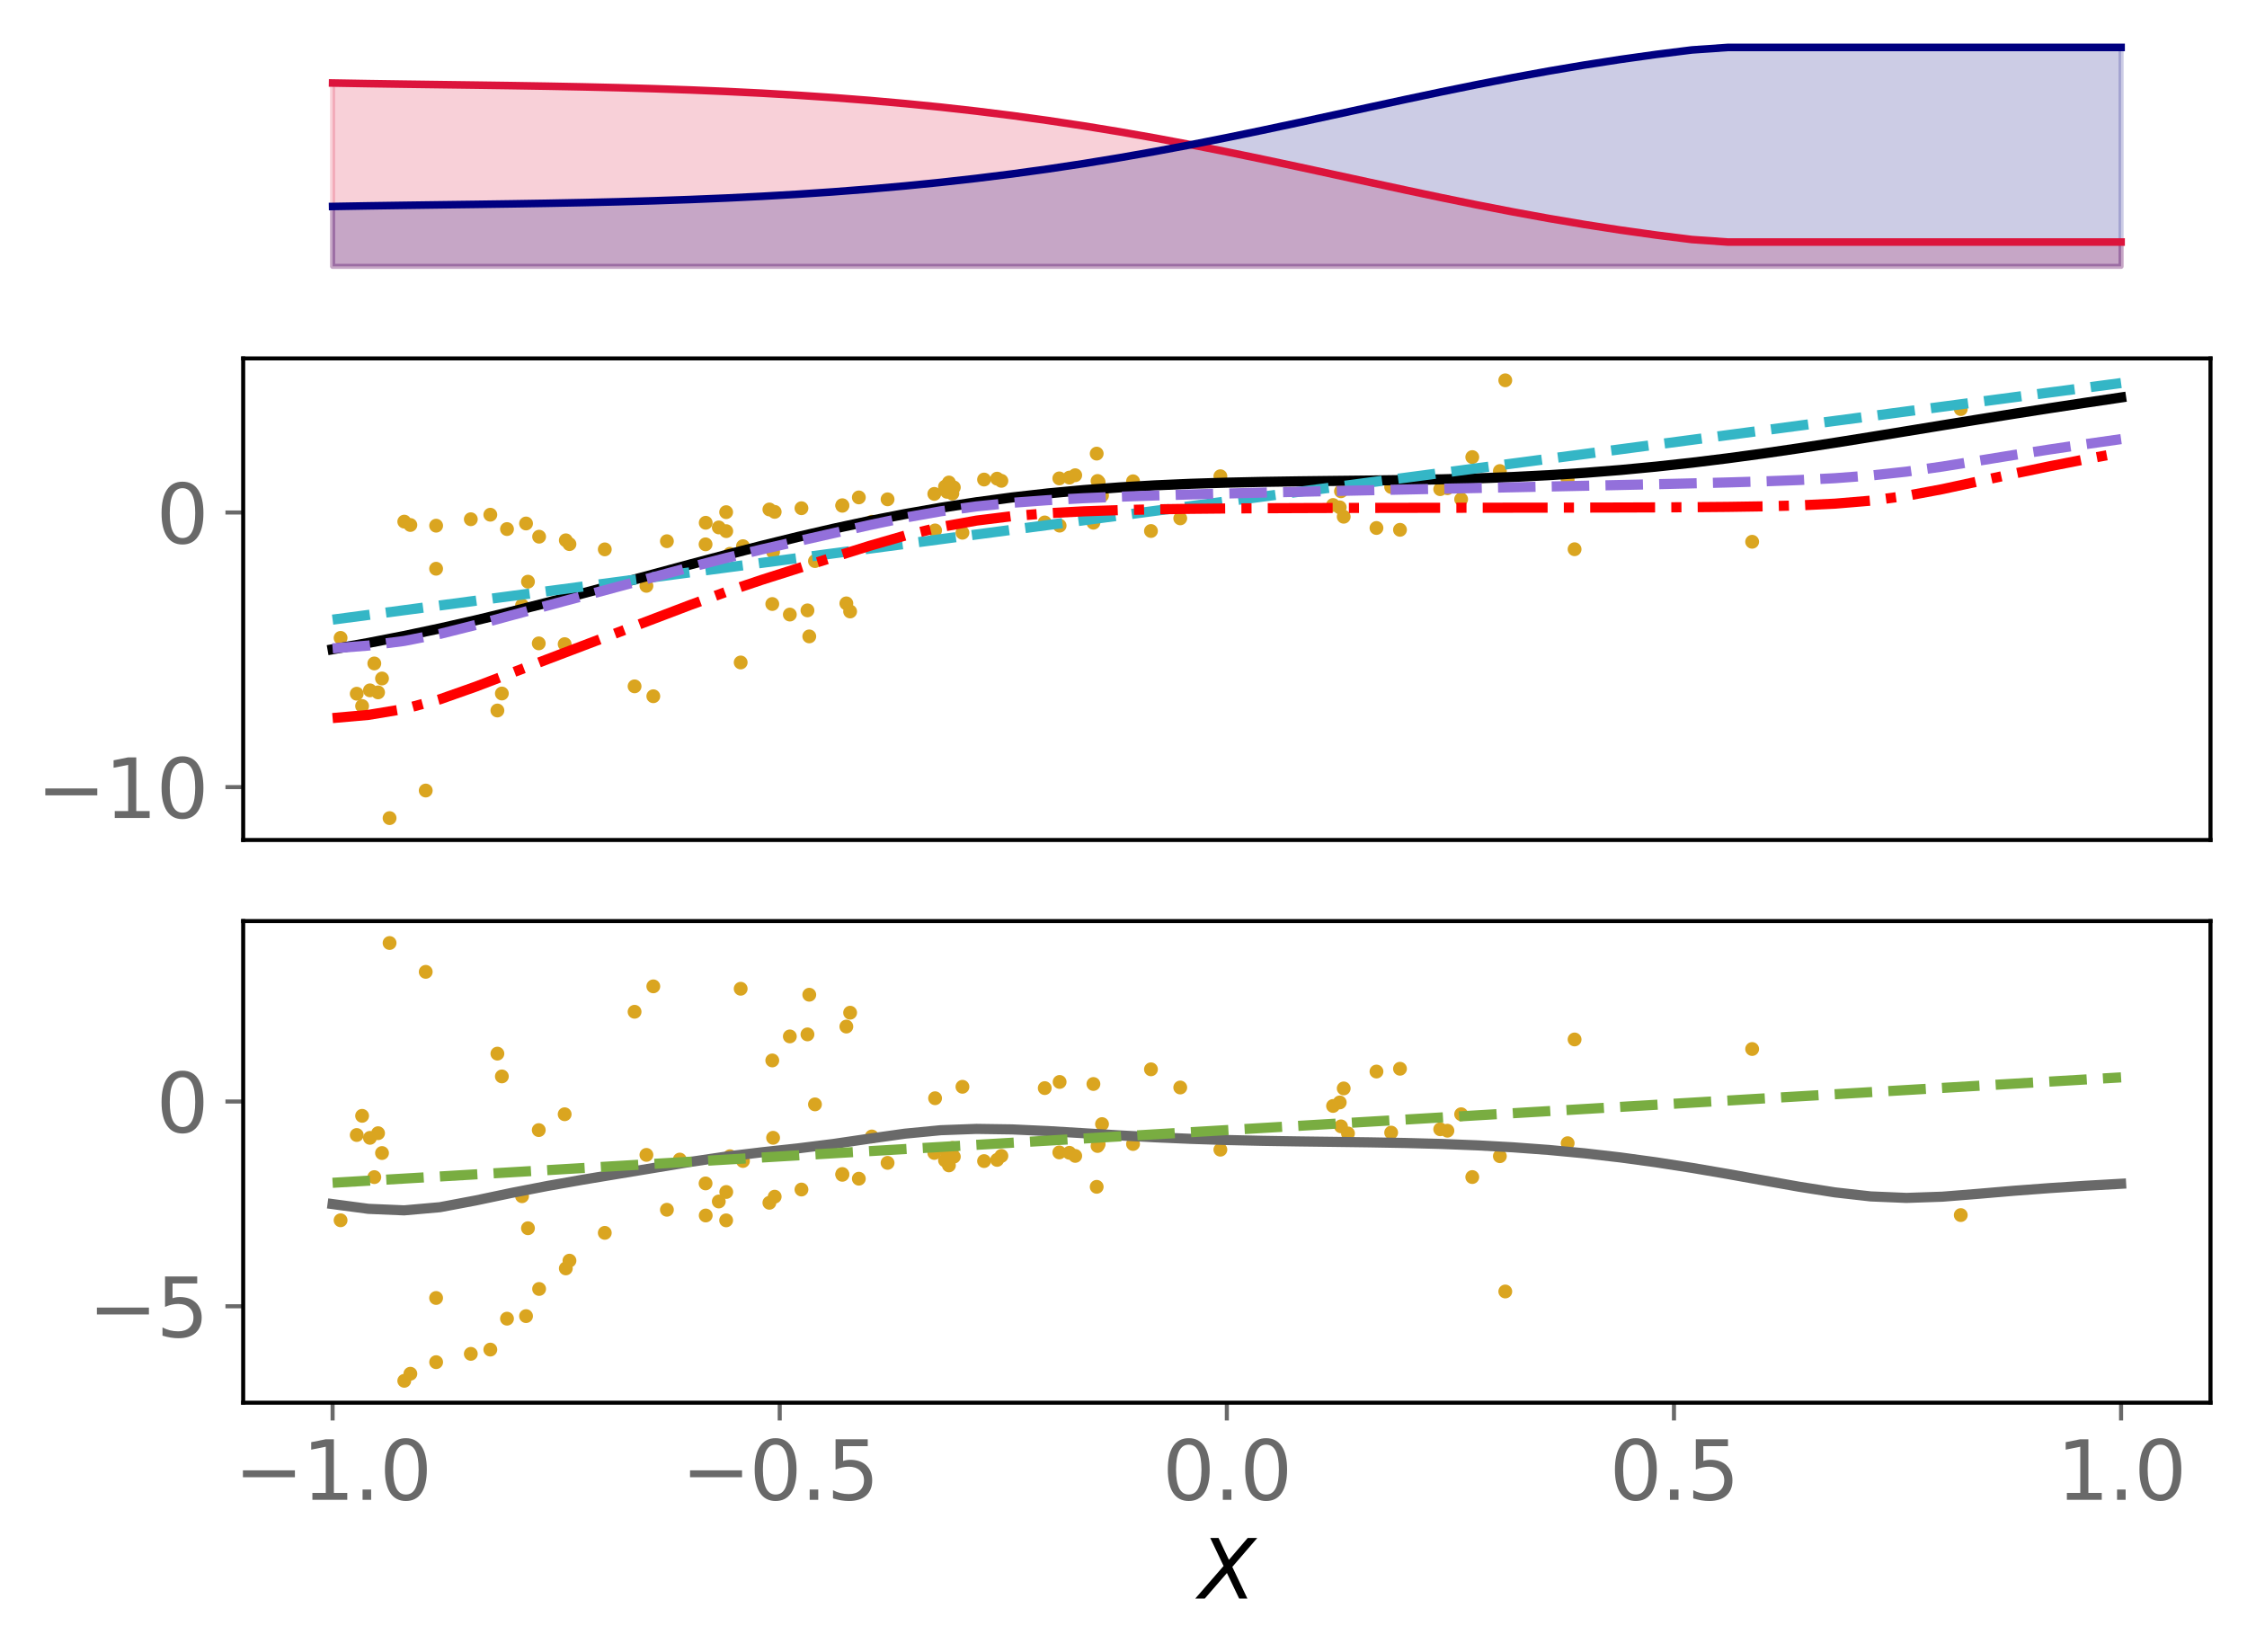 <?xml version="1.0" encoding="utf-8" standalone="no"?>
<!DOCTYPE svg PUBLIC "-//W3C//DTD SVG 1.1//EN"
  "http://www.w3.org/Graphics/SVG/1.1/DTD/svg11.dtd">
<svg xmlns:xlink="http://www.w3.org/1999/xlink" width="443.217pt" height="325.85pt" viewBox="0 0 443.217 325.85" xmlns="http://www.w3.org/2000/svg" version="1.1">
 <defs>
  <style type="text/css">*{stroke-linejoin: round; stroke-linecap: butt}</style>
 </defs>
 <g id="figure_1">
  <g id="patch_1">
   <path d="M 0 325.85 
L 443.217 325.85 
L 443.217 0 
L 0 0 
z
" style="fill: #ffffff"/>
  </g>
  <g id="axes_1">
   <g id="patch_2">
    <path d="M 47.968 54.696 
L 436.017 54.696 
L 436.017 7.2 
L 47.968 7.2 
z
" style="fill: #ffffff"/>
   </g>
   <g id="PolyCollection_1">
    <defs>
     <path id="m0ca757fc16" d="M 65.606 -273.313 
L 65.606 -309.478 
L 72.662 -309.356 
L 79.717 -309.252 
L 86.772 -309.157 
L 93.828 -309.064 
L 100.883 -308.964 
L 107.939 -308.85 
L 114.994 -308.714 
L 122.05 -308.55 
L 129.105 -308.349 
L 136.161 -308.107 
L 143.216 -307.816 
L 150.272 -307.47 
L 157.327 -307.064 
L 164.382 -306.592 
L 171.438 -306.047 
L 178.493 -305.425 
L 185.549 -304.722 
L 192.604 -303.931 
L 199.66 -303.051 
L 206.715 -302.08 
L 213.771 -301.016 
L 220.826 -299.86 
L 227.882 -298.618 
L 234.937 -297.294 
L 241.993 -295.898 
L 249.048 -294.443 
L 256.103 -292.943 
L 263.159 -291.415 
L 270.214 -289.88 
L 277.27 -288.357 
L 284.325 -286.865 
L 291.381 -285.426 
L 298.436 -284.055 
L 305.492 -282.766 
L 312.547 -281.572 
L 319.603 -280.478 
L 326.658 -279.488 
L 333.713 -278.603 
L 340.769 -278.11 
L 347.824 -278.11 
L 354.88 -278.11 
L 361.935 -278.11 
L 368.991 -278.11 
L 376.046 -278.11 
L 383.102 -278.11 
L 390.157 -278.11 
L 397.212 -278.11 
L 404.268 -278.11 
L 411.323 -278.11 
L 418.379 -278.11 
L 418.379 -273.313 
L 418.379 -273.313 
L 411.323 -273.313 
L 404.268 -273.313 
L 397.212 -273.313 
L 390.157 -273.313 
L 383.102 -273.313 
L 376.046 -273.313 
L 368.991 -273.313 
L 361.935 -273.313 
L 354.88 -273.313 
L 347.824 -273.313 
L 340.769 -273.313 
L 333.713 -273.313 
L 326.658 -273.313 
L 319.603 -273.313 
L 312.547 -273.313 
L 305.492 -273.313 
L 298.436 -273.313 
L 291.381 -273.313 
L 284.325 -273.313 
L 277.27 -273.313 
L 270.214 -273.313 
L 263.159 -273.313 
L 256.103 -273.313 
L 249.048 -273.313 
L 241.993 -273.313 
L 234.937 -273.313 
L 227.882 -273.313 
L 220.826 -273.313 
L 213.771 -273.313 
L 206.715 -273.313 
L 199.66 -273.313 
L 192.604 -273.313 
L 185.549 -273.313 
L 178.493 -273.313 
L 171.438 -273.313 
L 164.382 -273.313 
L 157.327 -273.313 
L 150.272 -273.313 
L 143.216 -273.313 
L 136.161 -273.313 
L 129.105 -273.313 
L 122.05 -273.313 
L 114.994 -273.313 
L 107.939 -273.313 
L 100.883 -273.313 
L 93.828 -273.313 
L 86.772 -273.313 
L 79.717 -273.313 
L 72.662 -273.313 
L 65.606 -273.313 
z
" style="stroke: #dc143c; stroke-opacity: 0.2"/>
    </defs>
    <g clip-path="url(#pb5f41b12ed)">
     <use xlink:href="#m0ca757fc16" x="0" y="325.85" style="fill: #dc143c; fill-opacity: 0.2; stroke: #dc143c; stroke-opacity: 0.2"/>
    </g>
   </g>
   <g id="PolyCollection_2">
    <defs>
     <path id="mcd5c658a37" d="M 65.606 -273.313 
L 65.606 -285.123 
L 72.662 -285.246 
L 79.717 -285.35 
L 86.772 -285.445 
L 93.828 -285.538 
L 100.883 -285.637 
L 107.939 -285.751 
L 114.994 -285.887 
L 122.05 -286.052 
L 129.105 -286.252 
L 136.161 -286.495 
L 143.216 -286.786 
L 150.272 -287.131 
L 157.327 -287.537 
L 164.382 -288.01 
L 171.438 -288.554 
L 178.493 -289.176 
L 185.549 -289.88 
L 192.604 -290.67 
L 199.66 -291.55 
L 206.715 -292.522 
L 213.771 -293.586 
L 220.826 -294.741 
L 227.882 -295.984 
L 234.937 -297.308 
L 241.993 -298.703 
L 249.048 -300.159 
L 256.103 -301.659 
L 263.159 -303.186 
L 270.214 -304.722 
L 277.27 -306.245 
L 284.325 -307.736 
L 291.381 -309.176 
L 298.436 -310.547 
L 305.492 -311.835 
L 312.547 -313.03 
L 319.603 -314.124 
L 326.658 -315.114 
L 333.713 -315.998 
L 340.769 -316.491 
L 347.824 -316.491 
L 354.88 -316.491 
L 361.935 -316.491 
L 368.991 -316.491 
L 376.046 -316.491 
L 383.102 -316.491 
L 390.157 -316.491 
L 397.212 -316.491 
L 404.268 -316.491 
L 411.323 -316.491 
L 418.379 -316.491 
L 418.379 -273.313 
L 418.379 -273.313 
L 411.323 -273.313 
L 404.268 -273.313 
L 397.212 -273.313 
L 390.157 -273.313 
L 383.102 -273.313 
L 376.046 -273.313 
L 368.991 -273.313 
L 361.935 -273.313 
L 354.88 -273.313 
L 347.824 -273.313 
L 340.769 -273.313 
L 333.713 -273.313 
L 326.658 -273.313 
L 319.603 -273.313 
L 312.547 -273.313 
L 305.492 -273.313 
L 298.436 -273.313 
L 291.381 -273.313 
L 284.325 -273.313 
L 277.27 -273.313 
L 270.214 -273.313 
L 263.159 -273.313 
L 256.103 -273.313 
L 249.048 -273.313 
L 241.993 -273.313 
L 234.937 -273.313 
L 227.882 -273.313 
L 220.826 -273.313 
L 213.771 -273.313 
L 206.715 -273.313 
L 199.66 -273.313 
L 192.604 -273.313 
L 185.549 -273.313 
L 178.493 -273.313 
L 171.438 -273.313 
L 164.382 -273.313 
L 157.327 -273.313 
L 150.272 -273.313 
L 143.216 -273.313 
L 136.161 -273.313 
L 129.105 -273.313 
L 122.05 -273.313 
L 114.994 -273.313 
L 107.939 -273.313 
L 100.883 -273.313 
L 93.828 -273.313 
L 86.772 -273.313 
L 79.717 -273.313 
L 72.662 -273.313 
L 65.606 -273.313 
z
" style="stroke: #000080; stroke-opacity: 0.2"/>
    </defs>
    <g clip-path="url(#pb5f41b12ed)">
     <use xlink:href="#mcd5c658a37" x="0" y="325.85" style="fill: #000080; fill-opacity: 0.2; stroke: #000080; stroke-opacity: 0.2"/>
    </g>
   </g>
   <g id="matplotlib.axis_1"/>
   <g id="matplotlib.axis_2"/>
   <g id="line2d_1">
    <path d="M 65.606 16.372 
L 72.662 16.494 
L 79.717 16.598 
L 86.772 16.693 
L 93.828 16.786 
L 100.883 16.886 
L 107.939 17 
L 114.994 17.136 
L 122.05 17.3 
L 129.105 17.501 
L 136.161 17.743 
L 143.216 18.034 
L 150.272 18.38 
L 157.327 18.786 
L 164.382 19.258 
L 171.438 19.803 
L 178.493 20.425 
L 185.549 21.128 
L 192.604 21.919 
L 199.66 22.799 
L 206.715 23.77 
L 213.771 24.834 
L 220.826 25.99 
L 227.882 27.232 
L 234.937 28.556 
L 241.993 29.952 
L 249.048 31.407 
L 256.103 32.907 
L 263.159 34.435 
L 270.214 35.97 
L 277.27 37.493 
L 284.325 38.985 
L 291.381 40.424 
L 298.436 41.795 
L 305.492 43.084 
L 312.547 44.278 
L 319.603 45.372 
L 326.658 46.362 
L 333.713 47.247 
L 340.769 47.74 
L 347.824 47.74 
L 354.88 47.74 
L 361.935 47.74 
L 368.991 47.74 
L 376.046 47.74 
L 383.102 47.74 
L 390.157 47.74 
L 397.212 47.74 
L 404.268 47.74 
L 411.323 47.74 
L 418.379 47.74 
" clip-path="url(#pb5f41b12ed)" style="fill: none; stroke: #dc143c; stroke-width: 1.5; stroke-linecap: square"/>
   </g>
   <g id="line2d_2">
    <path d="M 65.606 40.727 
L 72.662 40.604 
L 79.717 40.5 
L 86.772 40.405 
L 93.828 40.312 
L 100.883 40.213 
L 107.939 40.099 
L 114.994 39.963 
L 122.05 39.798 
L 129.105 39.598 
L 136.161 39.355 
L 143.216 39.064 
L 150.272 38.719 
L 157.327 38.313 
L 164.382 37.84 
L 171.438 37.296 
L 178.493 36.674 
L 185.549 35.97 
L 192.604 35.18 
L 199.66 34.3 
L 206.715 33.328 
L 213.771 32.264 
L 220.826 31.109 
L 227.882 29.866 
L 234.937 28.542 
L 241.993 27.147 
L 249.048 25.691 
L 256.103 24.191 
L 263.159 22.664 
L 270.214 21.128 
L 277.27 19.605 
L 284.325 18.114 
L 291.381 16.674 
L 298.436 15.303 
L 305.492 14.015 
L 312.547 12.82 
L 319.603 11.726 
L 326.658 10.736 
L 333.713 9.852 
L 340.769 9.359 
L 347.824 9.359 
L 354.88 9.359 
L 361.935 9.359 
L 368.991 9.359 
L 376.046 9.359 
L 383.102 9.359 
L 390.157 9.359 
L 397.212 9.359 
L 404.268 9.359 
L 411.323 9.359 
L 418.379 9.359 
" clip-path="url(#pb5f41b12ed)" style="fill: none; stroke: #000080; stroke-width: 1.5; stroke-linecap: square"/>
   </g>
  </g>
  <g id="axes_2">
   <g id="patch_3">
    <path d="M 47.968 165.688 
L 436.017 165.688 
L 436.017 70.696 
L 47.968 70.696 
z
" style="fill: #ffffff"/>
   </g>
   <g id="PathCollection_1">
    <defs>
     <path id="medb417e684" d="M 0 0.866 
C 0.23 0.866 0.45 0.775 0.612 0.612 
C 0.775 0.45 0.866 0.23 0.866 0 
C 0.866 -0.23 0.775 -0.45 0.612 -0.612 
C 0.45 -0.775 0.23 -0.866 0 -0.866 
C -0.23 -0.866 -0.45 -0.775 -0.612 -0.612 
C -0.775 -0.45 -0.866 -0.23 -0.866 0 
C -0.866 0.23 -0.775 0.45 -0.612 0.612 
C -0.45 0.775 -0.23 0.866 0 0.866 
z
" style="stroke: #daa520"/>
    </defs>
    <g clip-path="url(#p1ced1beefa)">
     <use xlink:href="#medb417e684" x="262.942" y="99.611" style="fill: #daa520; stroke: #daa520"/>
     <use xlink:href="#medb417e684" x="309.218" y="94.614" style="fill: #daa520; stroke: #daa520"/>
     <use xlink:href="#medb417e684" x="139.173" y="107.368" style="fill: #daa520; stroke: #daa520"/>
     <use xlink:href="#medb417e684" x="215.674" y="103.103" style="fill: #daa520; stroke: #daa520"/>
     <use xlink:href="#medb417e684" x="223.489" y="94.932" style="fill: #daa520; stroke: #daa520"/>
     <use xlink:href="#medb417e684" x="143.253" y="104.768" style="fill: #daa520; stroke: #daa520"/>
     <use xlink:href="#medb417e684" x="103.761" y="103.256" style="fill: #daa520; stroke: #daa520"/>
     <use xlink:href="#medb417e684" x="166.144" y="99.654" style="fill: #daa520; stroke: #daa520"/>
     <use xlink:href="#medb417e684" x="71.424" y="139.263" style="fill: #daa520; stroke: #daa520"/>
     <use xlink:href="#medb417e684" x="184.444" y="104.624" style="fill: #daa520; stroke: #daa520"/>
     <use xlink:href="#medb417e684" x="310.583" y="108.335" style="fill: #daa520; stroke: #daa520"/>
     <use xlink:href="#medb417e684" x="194.102" y="94.59" style="fill: #daa520; stroke: #daa520"/>
     <use xlink:href="#medb417e684" x="160.752" y="110.672" style="fill: #daa520; stroke: #daa520"/>
     <use xlink:href="#medb417e684" x="284.079" y="96.489" style="fill: #daa520; stroke: #daa520"/>
     <use xlink:href="#medb417e684" x="127.503" y="115.555" style="fill: #daa520; stroke: #daa520"/>
     <use xlink:href="#medb417e684" x="151.76" y="100.492" style="fill: #daa520; stroke: #daa520"/>
     <use xlink:href="#medb417e684" x="274.404" y="96.06" style="fill: #daa520; stroke: #daa520"/>
     <use xlink:href="#medb417e684" x="187.173" y="95.171" style="fill: #daa520; stroke: #daa520"/>
     <use xlink:href="#medb417e684" x="106.269" y="126.905" style="fill: #daa520; stroke: #daa520"/>
     <use xlink:href="#medb417e684" x="184.291" y="97.419" style="fill: #daa520; stroke: #daa520"/>
     <use xlink:href="#medb417e684" x="186.796" y="97.011" style="fill: #daa520; stroke: #daa520"/>
     <use xlink:href="#medb417e684" x="216.492" y="94.87" style="fill: #daa520; stroke: #daa520"/>
     <use xlink:href="#medb417e684" x="189.841" y="105.079" style="fill: #daa520; stroke: #daa520"/>
     <use xlink:href="#medb417e684" x="143.232" y="101.021" style="fill: #daa520; stroke: #daa520"/>
     <use xlink:href="#medb417e684" x="212.088" y="93.738" style="fill: #daa520; stroke: #daa520"/>
     <use xlink:href="#medb417e684" x="131.546" y="106.752" style="fill: #daa520; stroke: #daa520"/>
     <use xlink:href="#medb417e684" x="217.372" y="97.736" style="fill: #daa520; stroke: #daa520"/>
     <use xlink:href="#medb417e684" x="72.971" y="136.171" style="fill: #daa520; stroke: #daa520"/>
     <use xlink:href="#medb417e684" x="206.072" y="103.049" style="fill: #daa520; stroke: #daa520"/>
     <use xlink:href="#medb417e684" x="186.402" y="95.989" style="fill: #daa520; stroke: #daa520"/>
     <use xlink:href="#medb417e684" x="73.833" y="130.863" style="fill: #daa520; stroke: #daa520"/>
     <use xlink:href="#medb417e684" x="166.139" y="99.76" style="fill: #daa520; stroke: #daa520"/>
     <use xlink:href="#medb417e684" x="276.146" y="104.505" style="fill: #daa520; stroke: #daa520"/>
     <use xlink:href="#medb417e684" x="345.608" y="106.862" style="fill: #daa520; stroke: #daa520"/>
     <use xlink:href="#medb417e684" x="159.628" y="125.529" style="fill: #daa520; stroke: #daa520"/>
     <use xlink:href="#medb417e684" x="119.293" y="108.362" style="fill: #daa520; stroke: #daa520"/>
     <use xlink:href="#medb417e684" x="296.914" y="75.014" style="fill: #daa520; stroke: #daa520"/>
     <use xlink:href="#medb417e684" x="111.379" y="127.054" style="fill: #daa520; stroke: #daa520"/>
     <use xlink:href="#medb417e684" x="264.26" y="100.072" style="fill: #daa520; stroke: #daa520"/>
     <use xlink:href="#medb417e684" x="106.339" y="105.862" style="fill: #daa520; stroke: #daa520"/>
     <use xlink:href="#medb417e684" x="208.948" y="94.362" style="fill: #daa520; stroke: #daa520"/>
     <use xlink:href="#medb417e684" x="152.331" y="119.139" style="fill: #daa520; stroke: #daa520"/>
     <use xlink:href="#medb417e684" x="188.141" y="96.137" style="fill: #daa520; stroke: #daa520"/>
     <use xlink:href="#medb417e684" x="146.547" y="107.733" style="fill: #daa520; stroke: #daa520"/>
     <use xlink:href="#medb417e684" x="187.854" y="97.345" style="fill: #daa520; stroke: #daa520"/>
     <use xlink:href="#medb417e684" x="74.574" y="136.571" style="fill: #daa520; stroke: #daa520"/>
     <use xlink:href="#medb417e684" x="196.677" y="94.416" style="fill: #daa520; stroke: #daa520"/>
     <use xlink:href="#medb417e684" x="98.992" y="136.793" style="fill: #daa520; stroke: #daa520"/>
     <use xlink:href="#medb417e684" x="265.044" y="101.924" style="fill: #daa520; stroke: #daa520"/>
     <use xlink:href="#medb417e684" x="112.324" y="107.327" style="fill: #daa520; stroke: #daa520"/>
     <use xlink:href="#medb417e684" x="240.717" y="93.934" style="fill: #daa520; stroke: #daa520"/>
     <use xlink:href="#medb417e684" x="79.741" y="102.888" style="fill: #daa520; stroke: #daa520"/>
     <use xlink:href="#medb417e684" x="271.506" y="104.144" style="fill: #daa520; stroke: #daa520"/>
     <use xlink:href="#medb417e684" x="86.02" y="112.181" style="fill: #daa520; stroke: #daa520"/>
     <use xlink:href="#medb417e684" x="125.169" y="135.379" style="fill: #daa520; stroke: #daa520"/>
     <use xlink:href="#medb417e684" x="152.807" y="100.965" style="fill: #daa520; stroke: #daa520"/>
     <use xlink:href="#medb417e684" x="92.867" y="102.419" style="fill: #daa520; stroke: #daa520"/>
     <use xlink:href="#medb417e684" x="146.098" y="130.67" style="fill: #daa520; stroke: #daa520"/>
     <use xlink:href="#medb417e684" x="100.006" y="104.357" style="fill: #daa520; stroke: #daa520"/>
     <use xlink:href="#medb417e684" x="141.781" y="104.035" style="fill: #daa520; stroke: #daa520"/>
     <use xlink:href="#medb417e684" x="386.755" y="80.689" style="fill: #daa520; stroke: #daa520"/>
     <use xlink:href="#medb417e684" x="290.403" y="90.16" style="fill: #daa520; stroke: #daa520"/>
     <use xlink:href="#medb417e684" x="98.111" y="140.146" style="fill: #daa520; stroke: #daa520"/>
     <use xlink:href="#medb417e684" x="67.18" y="125.821" style="fill: #daa520; stroke: #daa520"/>
     <use xlink:href="#medb417e684" x="166.941" y="119.012" style="fill: #daa520; stroke: #daa520"/>
     <use xlink:href="#medb417e684" x="227.025" y="104.738" style="fill: #daa520; stroke: #daa520"/>
     <use xlink:href="#medb417e684" x="70.367" y="136.835" style="fill: #daa520; stroke: #daa520"/>
     <use xlink:href="#medb417e684" x="265.888" y="95.969" style="fill: #daa520; stroke: #daa520"/>
     <use xlink:href="#medb417e684" x="171.964" y="102.911" style="fill: #daa520; stroke: #daa520"/>
     <use xlink:href="#medb417e684" x="158.086" y="100.245" style="fill: #daa520; stroke: #daa520"/>
     <use xlink:href="#medb417e684" x="209.01" y="103.681" style="fill: #daa520; stroke: #daa520"/>
     <use xlink:href="#medb417e684" x="75.352" y="133.832" style="fill: #daa520; stroke: #daa520"/>
     <use xlink:href="#medb417e684" x="264.506" y="96.905" style="fill: #daa520; stroke: #daa520"/>
     <use xlink:href="#medb417e684" x="134.083" y="112.427" style="fill: #daa520; stroke: #daa520"/>
     <use xlink:href="#medb417e684" x="128.864" y="137.331" style="fill: #daa520; stroke: #daa520"/>
     <use xlink:href="#medb417e684" x="96.715" y="101.528" style="fill: #daa520; stroke: #daa520"/>
     <use xlink:href="#medb417e684" x="285.5" y="96.296" style="fill: #daa520; stroke: #daa520"/>
     <use xlink:href="#medb417e684" x="216.704" y="95.103" style="fill: #daa520; stroke: #daa520"/>
     <use xlink:href="#medb417e684" x="169.405" y="98.114" style="fill: #daa520; stroke: #daa520"/>
     <use xlink:href="#medb417e684" x="143.985" y="109.242" style="fill: #daa520; stroke: #daa520"/>
     <use xlink:href="#medb417e684" x="167.685" y="120.612" style="fill: #daa520; stroke: #daa520"/>
     <use xlink:href="#medb417e684" x="175.073" y="98.491" style="fill: #daa520; stroke: #daa520"/>
     <use xlink:href="#medb417e684" x="76.844" y="161.37" style="fill: #daa520; stroke: #daa520"/>
     <use xlink:href="#medb417e684" x="152.49" y="108.857" style="fill: #daa520; stroke: #daa520"/>
     <use xlink:href="#medb417e684" x="83.974" y="155.932" style="fill: #daa520; stroke: #daa520"/>
     <use xlink:href="#medb417e684" x="288.207" y="98.473" style="fill: #daa520; stroke: #daa520"/>
     <use xlink:href="#medb417e684" x="86.027" y="103.689" style="fill: #daa520; stroke: #daa520"/>
     <use xlink:href="#medb417e684" x="216.322" y="89.474" style="fill: #daa520; stroke: #daa520"/>
     <use xlink:href="#medb417e684" x="232.802" y="102.243" style="fill: #daa520; stroke: #daa520"/>
     <use xlink:href="#medb417e684" x="104.142" y="114.735" style="fill: #daa520; stroke: #daa520"/>
     <use xlink:href="#medb417e684" x="102.972" y="119.417" style="fill: #daa520; stroke: #daa520"/>
     <use xlink:href="#medb417e684" x="295.846" y="92.912" style="fill: #daa520; stroke: #daa520"/>
     <use xlink:href="#medb417e684" x="159.271" y="120.396" style="fill: #daa520; stroke: #daa520"/>
     <use xlink:href="#medb417e684" x="210.935" y="94.204" style="fill: #daa520; stroke: #daa520"/>
     <use xlink:href="#medb417e684" x="197.522" y="94.843" style="fill: #daa520; stroke: #daa520"/>
     <use xlink:href="#medb417e684" x="111.606" y="106.574" style="fill: #daa520; stroke: #daa520"/>
     <use xlink:href="#medb417e684" x="139.202" y="103.115" style="fill: #daa520; stroke: #daa520"/>
     <use xlink:href="#medb417e684" x="155.793" y="121.221" style="fill: #daa520; stroke: #daa520"/>
     <use xlink:href="#medb417e684" x="80.943" y="103.552" style="fill: #daa520; stroke: #daa520"/>
    </g>
   </g>
   <g id="matplotlib.axis_3"/>
   <g id="matplotlib.axis_4">
    <g id="ytick_1">
     <g id="line2d_3">
      <defs>
       <path id="m2fc6a97a9a" d="M 0 0 
L -3.5 0 
" style="stroke: #696969; stroke-width: 0.8"/>
      </defs>
      <g>
       <use xlink:href="#m2fc6a97a9a" x="47.968" y="155.258" style="fill: #696969; stroke: #696969; stroke-width: 0.8"/>
      </g>
     </g>
     <g id="text_1">
      <!-- −10 -->
      <g style="fill: #696969" transform="translate(7.2 161.337) scale(0.16 -0.16)">
       <defs>
        <path id="DejaVuSans-2212" d="M 678 2272 
L 4684 2272 
L 4684 1741 
L 678 1741 
L 678 2272 
z
" transform="scale(0.016)"/>
        <path id="DejaVuSans-31" d="M 794 531 
L 1825 531 
L 1825 4091 
L 703 3866 
L 703 4441 
L 1819 4666 
L 2450 4666 
L 2450 531 
L 3481 531 
L 3481 0 
L 794 0 
L 794 531 
z
" transform="scale(0.016)"/>
        <path id="DejaVuSans-30" d="M 2034 4250 
Q 1547 4250 1301 3770 
Q 1056 3291 1056 2328 
Q 1056 1369 1301 889 
Q 1547 409 2034 409 
Q 2525 409 2770 889 
Q 3016 1369 3016 2328 
Q 3016 3291 2770 3770 
Q 2525 4250 2034 4250 
z
M 2034 4750 
Q 2819 4750 3233 4129 
Q 3647 3509 3647 2328 
Q 3647 1150 3233 529 
Q 2819 -91 2034 -91 
Q 1250 -91 836 529 
Q 422 1150 422 2328 
Q 422 3509 836 4129 
Q 1250 4750 2034 4750 
z
" transform="scale(0.016)"/>
       </defs>
       <use xlink:href="#DejaVuSans-2212"/>
       <use xlink:href="#DejaVuSans-31" x="83.789"/>
       <use xlink:href="#DejaVuSans-30" x="147.412"/>
      </g>
     </g>
    </g>
    <g id="ytick_2">
     <g id="line2d_4">
      <g>
       <use xlink:href="#m2fc6a97a9a" x="47.968" y="101.093" style="fill: #696969; stroke: #696969; stroke-width: 0.8"/>
      </g>
     </g>
     <g id="text_2">
      <!-- 0 -->
      <g style="fill: #696969" transform="translate(30.788 107.172) scale(0.16 -0.16)">
       <use xlink:href="#DejaVuSans-30"/>
      </g>
     </g>
    </g>
   </g>
   <g id="line2d_5">
    <path d="M 65.606 128.068 
L 72.662 126.816 
L 79.717 125.443 
L 86.772 123.952 
L 93.828 122.352 
L 100.883 120.654 
L 107.939 118.873 
L 114.994 117.028 
L 122.05 115.14 
L 129.105 113.233 
L 136.161 111.333 
L 143.216 109.464 
L 150.272 107.653 
L 157.327 105.921 
L 164.382 104.29 
L 171.438 102.777 
L 178.493 101.396 
L 185.549 100.156 
L 192.604 99.064 
L 199.66 98.12 
L 206.715 97.322 
L 213.771 96.665 
L 220.826 96.138 
L 227.882 95.729 
L 234.937 95.423 
L 241.993 95.202 
L 249.048 95.049 
L 256.103 94.942 
L 263.159 94.859 
L 270.214 94.78 
L 277.27 94.683 
L 284.325 94.547 
L 291.381 94.353 
L 298.436 94.084 
L 305.492 93.726 
L 312.547 93.27 
L 319.603 92.709 
L 326.658 92.041 
L 333.713 91.269 
L 340.769 90.399 
L 347.824 89.443 
L 354.88 88.413 
L 361.935 87.327 
L 368.991 86.201 
L 376.046 85.052 
L 383.102 83.898 
L 390.157 82.752 
L 397.212 81.624 
L 404.268 80.521 
L 411.323 79.446 
L 418.379 78.397 
" clip-path="url(#p1ced1beefa)" style="fill: none; stroke: #000000; stroke-width: 2; stroke-linecap: square"/>
   </g>
   <g id="line2d_6">
    <path d="M 65.606 122.224 
L 72.662 121.291 
L 79.717 120.357 
L 86.772 119.424 
L 93.828 118.491 
L 100.883 117.557 
L 107.939 116.624 
L 114.994 115.691 
L 122.05 114.757 
L 129.105 113.824 
L 136.161 112.89 
L 143.216 111.957 
L 150.272 111.024 
L 157.327 110.09 
L 164.382 109.157 
L 171.438 108.224 
L 178.493 107.29 
L 185.549 106.357 
L 192.604 105.424 
L 199.66 104.49 
L 206.715 103.557 
L 213.771 102.624 
L 220.826 101.69 
L 227.882 100.757 
L 234.937 99.823 
L 241.993 98.89 
L 249.048 97.957 
L 256.103 97.023 
L 263.159 96.09 
L 270.214 95.157 
L 277.27 94.223 
L 284.325 93.29 
L 291.381 92.357 
L 298.436 91.423 
L 305.492 90.49 
L 312.547 89.557 
L 319.603 88.623 
L 326.658 87.69 
L 333.713 86.757 
L 340.769 85.823 
L 347.824 84.89 
L 354.88 83.956 
L 361.935 83.023 
L 368.991 82.09 
L 376.046 81.156 
L 383.102 80.223 
L 390.157 79.29 
L 397.212 78.356 
L 404.268 77.423 
L 411.323 76.49 
L 418.379 75.556 
" clip-path="url(#p1ced1beefa)" style="fill: none; stroke-dasharray: 7.4,3.2; stroke-dashoffset: 0; stroke: #34b6c6; stroke-width: 2"/>
   </g>
   <g id="line2d_7">
    <path d="M 65.606 127.885 
L 72.662 127.338 
L 79.717 126.429 
L 86.772 125.041 
L 93.828 123.272 
L 100.883 121.369 
L 107.939 119.464 
L 114.994 117.57 
L 122.05 115.681 
L 129.105 113.783 
L 136.161 111.889 
L 143.216 110.066 
L 150.272 108.369 
L 157.327 106.762 
L 164.382 105.169 
L 171.438 103.584 
L 178.493 102.105 
L 185.549 100.855 
L 192.604 99.886 
L 199.66 99.173 
L 206.715 98.655 
L 213.771 98.27 
L 220.826 97.972 
L 227.882 97.73 
L 234.937 97.523 
L 241.993 97.338 
L 249.048 97.168 
L 256.103 97.006 
L 263.159 96.851 
L 270.214 96.7 
L 277.27 96.551 
L 284.325 96.404 
L 291.381 96.257 
L 298.436 96.111 
L 305.492 95.964 
L 312.547 95.816 
L 319.603 95.665 
L 326.658 95.508 
L 333.713 95.343 
L 340.769 95.162 
L 347.824 94.951 
L 354.88 94.686 
L 361.935 94.323 
L 368.991 93.795 
L 376.046 93.033 
L 383.102 92.032 
L 390.157 90.895 
L 397.212 89.752 
L 404.268 88.66 
L 411.323 87.616 
L 418.379 86.613 
" clip-path="url(#p1ced1beefa)" style="fill: none; stroke-dasharray: 7.4,3.2; stroke-dashoffset: 0; stroke: #9370db; stroke-width: 2"/>
   </g>
   <g id="line2d_8">
    <path d="M 65.606 141.636 
L 72.662 141.015 
L 79.717 139.841 
L 86.772 137.933 
L 93.828 135.442 
L 100.883 132.747 
L 107.939 130.048 
L 114.994 127.366 
L 122.05 124.691 
L 129.105 122.004 
L 136.161 119.321 
L 143.216 116.749 
L 150.272 114.369 
L 157.327 112.126 
L 164.382 109.905 
L 171.438 107.695 
L 178.493 105.649 
L 185.549 103.952 
L 192.604 102.685 
L 199.66 101.81 
L 206.715 101.232 
L 213.771 100.859 
L 220.826 100.619 
L 227.882 100.464 
L 234.937 100.363 
L 241.993 100.296 
L 249.048 100.25 
L 256.103 100.219 
L 263.159 100.197 
L 270.214 100.181 
L 277.27 100.169 
L 284.325 100.159 
L 291.381 100.151 
L 298.436 100.142 
L 305.492 100.133 
L 312.547 100.122 
L 319.603 100.106 
L 326.658 100.082 
L 333.713 100.045 
L 340.769 99.983 
L 347.824 99.877 
L 354.88 99.687 
L 361.935 99.347 
L 368.991 98.754 
L 376.046 97.804 
L 383.102 96.489 
L 390.157 94.965 
L 397.212 93.432 
L 404.268 91.977 
L 411.323 90.595 
L 418.379 89.277 
" clip-path="url(#p1ced1beefa)" style="fill: none; stroke-dasharray: 12.8,3.2,2,3.2; stroke-dashoffset: 0; stroke: #ff0000; stroke-width: 2"/>
   </g>
   <g id="patch_4">
    <path d="M 47.968 165.688 
L 47.968 70.696 
" style="fill: none; stroke: #000000; stroke-width: 0.8; stroke-linejoin: miter; stroke-linecap: square"/>
   </g>
   <g id="patch_5">
    <path d="M 436.017 165.688 
L 436.017 70.696 
" style="fill: none; stroke: #000000; stroke-width: 0.8; stroke-linejoin: miter; stroke-linecap: square"/>
   </g>
   <g id="patch_6">
    <path d="M 47.968 165.688 
L 436.017 165.688 
" style="fill: none; stroke: #000000; stroke-width: 0.8; stroke-linejoin: miter; stroke-linecap: square"/>
   </g>
   <g id="patch_7">
    <path d="M 47.968 70.696 
L 436.017 70.696 
" style="fill: none; stroke: #000000; stroke-width: 0.8; stroke-linejoin: miter; stroke-linecap: square"/>
   </g>
  </g>
  <g id="axes_3">
   <g id="patch_8">
    <path d="M 47.968 276.68 
L 436.017 276.68 
L 436.017 181.688 
L 47.968 181.688 
z
" style="fill: #ffffff"/>
   </g>
   <g id="PathCollection_2">
    <g clip-path="url(#p514feeee15)">
     <use xlink:href="#medb417e684" x="262.942" y="218.146" style="fill: #daa520; stroke: #daa520"/>
     <use xlink:href="#medb417e684" x="309.218" y="225.492" style="fill: #daa520; stroke: #daa520"/>
     <use xlink:href="#medb417e684" x="139.173" y="233.426" style="fill: #daa520; stroke: #daa520"/>
     <use xlink:href="#medb417e684" x="215.674" y="213.813" style="fill: #daa520; stroke: #daa520"/>
     <use xlink:href="#medb417e684" x="223.489" y="225.652" style="fill: #daa520; stroke: #daa520"/>
     <use xlink:href="#medb417e684" x="143.253" y="235.116" style="fill: #daa520; stroke: #daa520"/>
     <use xlink:href="#medb417e684" x="103.761" y="259.6" style="fill: #daa520; stroke: #daa520"/>
     <use xlink:href="#medb417e684" x="166.144" y="231.726" style="fill: #daa520; stroke: #daa520"/>
     <use xlink:href="#medb417e684" x="71.424" y="220.094" style="fill: #daa520; stroke: #daa520"/>
     <use xlink:href="#medb417e684" x="184.444" y="216.624" style="fill: #daa520; stroke: #daa520"/>
     <use xlink:href="#medb417e684" x="310.583" y="205.03" style="fill: #daa520; stroke: #daa520"/>
     <use xlink:href="#medb417e684" x="194.102" y="229.021" style="fill: #daa520; stroke: #daa520"/>
     <use xlink:href="#medb417e684" x="160.752" y="217.835" style="fill: #daa520; stroke: #daa520"/>
     <use xlink:href="#medb417e684" x="284.079" y="222.745" style="fill: #daa520; stroke: #daa520"/>
     <use xlink:href="#medb417e684" x="127.503" y="227.799" style="fill: #daa520; stroke: #daa520"/>
     <use xlink:href="#medb417e684" x="151.76" y="237.246" style="fill: #daa520; stroke: #daa520"/>
     <use xlink:href="#medb417e684" x="274.404" y="223.404" style="fill: #daa520; stroke: #daa520"/>
     <use xlink:href="#medb417e684" x="187.173" y="229.873" style="fill: #daa520; stroke: #daa520"/>
     <use xlink:href="#medb417e684" x="106.269" y="222.908" style="fill: #daa520; stroke: #daa520"/>
     <use xlink:href="#medb417e684" x="184.291" y="227.417" style="fill: #daa520; stroke: #daa520"/>
     <use xlink:href="#medb417e684" x="186.796" y="227.241" style="fill: #daa520; stroke: #daa520"/>
     <use xlink:href="#medb417e684" x="216.492" y="226.044" style="fill: #daa520; stroke: #daa520"/>
     <use xlink:href="#medb417e684" x="189.841" y="214.366" style="fill: #daa520; stroke: #daa520"/>
     <use xlink:href="#medb417e684" x="143.232" y="240.713" style="fill: #daa520; stroke: #daa520"/>
     <use xlink:href="#medb417e684" x="212.088" y="227.999" style="fill: #daa520; stroke: #daa520"/>
     <use xlink:href="#medb417e684" x="131.546" y="238.623" style="fill: #daa520; stroke: #daa520"/>
     <use xlink:href="#medb417e684" x="217.372" y="221.725" style="fill: #daa520; stroke: #daa520"/>
     <use xlink:href="#medb417e684" x="72.971" y="224.437" style="fill: #daa520; stroke: #daa520"/>
     <use xlink:href="#medb417e684" x="206.072" y="214.627" style="fill: #daa520; stroke: #daa520"/>
     <use xlink:href="#medb417e684" x="186.402" y="228.883" style="fill: #daa520; stroke: #daa520"/>
     <use xlink:href="#medb417e684" x="73.833" y="232.185" style="fill: #daa520; stroke: #daa520"/>
     <use xlink:href="#medb417e684" x="166.139" y="231.571" style="fill: #daa520; stroke: #daa520"/>
     <use xlink:href="#medb417e684" x="276.146" y="210.809" style="fill: #daa520; stroke: #daa520"/>
     <use xlink:href="#medb417e684" x="345.608" y="206.915" style="fill: #daa520; stroke: #daa520"/>
     <use xlink:href="#medb417e684" x="159.628" y="196.21" style="fill: #daa520; stroke: #daa520"/>
     <use xlink:href="#medb417e684" x="119.293" y="243.178" style="fill: #daa520; stroke: #daa520"/>
     <use xlink:href="#medb417e684" x="296.914" y="254.742" style="fill: #daa520; stroke: #daa520"/>
     <use xlink:href="#medb417e684" x="111.379" y="219.783" style="fill: #daa520; stroke: #daa520"/>
     <use xlink:href="#medb417e684" x="264.26" y="217.454" style="fill: #daa520; stroke: #daa520"/>
     <use xlink:href="#medb417e684" x="106.339" y="254.244" style="fill: #daa520; stroke: #daa520"/>
     <use xlink:href="#medb417e684" x="208.948" y="227.312" style="fill: #daa520; stroke: #daa520"/>
     <use xlink:href="#medb417e684" x="152.331" y="209.169" style="fill: #daa520; stroke: #daa520"/>
     <use xlink:href="#medb417e684" x="188.141" y="228.156" style="fill: #daa520; stroke: #daa520"/>
     <use xlink:href="#medb417e684" x="146.547" y="229.003" style="fill: #daa520; stroke: #daa520"/>
     <use xlink:href="#medb417e684" x="187.854" y="226.436" style="fill: #daa520; stroke: #daa520"/>
     <use xlink:href="#medb417e684" x="74.574" y="223.52" style="fill: #daa520; stroke: #daa520"/>
     <use xlink:href="#medb417e684" x="196.677" y="228.786" style="fill: #daa520; stroke: #daa520"/>
     <use xlink:href="#medb417e684" x="98.992" y="212.321" style="fill: #daa520; stroke: #daa520"/>
     <use xlink:href="#medb417e684" x="265.044" y="214.69" style="fill: #daa520; stroke: #daa520"/>
     <use xlink:href="#medb417e684" x="112.324" y="248.662" style="fill: #daa520; stroke: #daa520"/>
     <use xlink:href="#medb417e684" x="240.717" y="226.772" style="fill: #daa520; stroke: #daa520"/>
     <use xlink:href="#medb417e684" x="79.741" y="272.362" style="fill: #daa520; stroke: #daa520"/>
     <use xlink:href="#medb417e684" x="271.506" y="211.359" style="fill: #daa520; stroke: #daa520"/>
     <use xlink:href="#medb417e684" x="86.02" y="256.023" style="fill: #daa520; stroke: #daa520"/>
     <use xlink:href="#medb417e684" x="125.169" y="199.568" style="fill: #daa520; stroke: #daa520"/>
     <use xlink:href="#medb417e684" x="152.807" y="236.041" style="fill: #daa520; stroke: #daa520"/>
     <use xlink:href="#medb417e684" x="92.867" y="267.045" style="fill: #daa520; stroke: #daa520"/>
     <use xlink:href="#medb417e684" x="146.098" y="195.029" style="fill: #daa520; stroke: #daa520"/>
     <use xlink:href="#medb417e684" x="100.006" y="260.105" style="fill: #daa520; stroke: #daa520"/>
     <use xlink:href="#medb417e684" x="141.781" y="236.987" style="fill: #daa520; stroke: #daa520"/>
     <use xlink:href="#medb417e684" x="386.755" y="239.672" style="fill: #daa520; stroke: #daa520"/>
     <use xlink:href="#medb417e684" x="290.403" y="232.17" style="fill: #daa520; stroke: #daa520"/>
     <use xlink:href="#medb417e684" x="98.111" y="207.826" style="fill: #daa520; stroke: #daa520"/>
     <use xlink:href="#medb417e684" x="67.18" y="240.697" style="fill: #daa520; stroke: #daa520"/>
     <use xlink:href="#medb417e684" x="166.941" y="202.488" style="fill: #daa520; stroke: #daa520"/>
     <use xlink:href="#medb417e684" x="227.025" y="210.921" style="fill: #daa520; stroke: #daa520"/>
     <use xlink:href="#medb417e684" x="70.367" y="223.877" style="fill: #daa520; stroke: #daa520"/>
     <use xlink:href="#medb417e684" x="265.888" y="223.566" style="fill: #daa520; stroke: #daa520"/>
     <use xlink:href="#medb417e684" x="171.964" y="224.165" style="fill: #daa520; stroke: #daa520"/>
     <use xlink:href="#medb417e684" x="158.086" y="234.632" style="fill: #daa520; stroke: #daa520"/>
     <use xlink:href="#medb417e684" x="209.01" y="213.411" style="fill: #daa520; stroke: #daa520"/>
     <use xlink:href="#medb417e684" x="75.352" y="227.432" style="fill: #daa520; stroke: #daa520"/>
     <use xlink:href="#medb417e684" x="264.506" y="222.174" style="fill: #daa520; stroke: #daa520"/>
     <use xlink:href="#medb417e684" x="134.083" y="228.721" style="fill: #daa520; stroke: #daa520"/>
     <use xlink:href="#medb417e684" x="128.864" y="194.556" style="fill: #daa520; stroke: #daa520"/>
     <use xlink:href="#medb417e684" x="96.715" y="266.204" style="fill: #daa520; stroke: #daa520"/>
     <use xlink:href="#medb417e684" x="285.5" y="223.03" style="fill: #daa520; stroke: #daa520"/>
     <use xlink:href="#medb417e684" x="216.704" y="225.686" style="fill: #daa520; stroke: #daa520"/>
     <use xlink:href="#medb417e684" x="169.405" y="232.495" style="fill: #daa520; stroke: #daa520"/>
     <use xlink:href="#medb417e684" x="143.985" y="228.063" style="fill: #daa520; stroke: #daa520"/>
     <use xlink:href="#medb417e684" x="167.685" y="199.753" style="fill: #daa520; stroke: #daa520"/>
     <use xlink:href="#medb417e684" x="175.073" y="229.374" style="fill: #daa520; stroke: #daa520"/>
     <use xlink:href="#medb417e684" x="76.844" y="186.006" style="fill: #daa520; stroke: #daa520"/>
     <use xlink:href="#medb417e684" x="152.49" y="224.425" style="fill: #daa520; stroke: #daa520"/>
     <use xlink:href="#medb417e684" x="83.974" y="191.694" style="fill: #daa520; stroke: #daa520"/>
     <use xlink:href="#medb417e684" x="288.207" y="219.779" style="fill: #daa520; stroke: #daa520"/>
     <use xlink:href="#medb417e684" x="86.027" y="268.682" style="fill: #daa520; stroke: #daa520"/>
     <use xlink:href="#medb417e684" x="216.322" y="234.098" style="fill: #daa520; stroke: #daa520"/>
     <use xlink:href="#medb417e684" x="232.802" y="214.507" style="fill: #daa520; stroke: #daa520"/>
     <use xlink:href="#medb417e684" x="104.142" y="242.266" style="fill: #daa520; stroke: #daa520"/>
     <use xlink:href="#medb417e684" x="102.972" y="235.953" style="fill: #daa520; stroke: #daa520"/>
     <use xlink:href="#medb417e684" x="295.846" y="228.057" style="fill: #daa520; stroke: #daa520"/>
     <use xlink:href="#medb417e684" x="159.271" y="204.031" style="fill: #daa520; stroke: #daa520"/>
     <use xlink:href="#medb417e684" x="210.935" y="227.389" style="fill: #daa520; stroke: #daa520"/>
     <use xlink:href="#medb417e684" x="197.522" y="228.001" style="fill: #daa520; stroke: #daa520"/>
     <use xlink:href="#medb417e684" x="111.606" y="250.191" style="fill: #daa520; stroke: #daa520"/>
     <use xlink:href="#medb417e684" x="139.202" y="239.752" style="fill: #daa520; stroke: #daa520"/>
     <use xlink:href="#medb417e684" x="155.793" y="204.43" style="fill: #daa520; stroke: #daa520"/>
     <use xlink:href="#medb417e684" x="80.943" y="270.966" style="fill: #daa520; stroke: #daa520"/>
    </g>
   </g>
   <g id="matplotlib.axis_5">
    <g id="xtick_1">
     <g id="line2d_9">
      <defs>
       <path id="ma042c4bdda" d="M 0 0 
L 0 3.5 
" style="stroke: #696969; stroke-width: 0.8"/>
      </defs>
      <g>
       <use xlink:href="#ma042c4bdda" x="65.606" y="276.68" style="fill: #696969; stroke: #696969; stroke-width: 0.8"/>
      </g>
     </g>
     <g id="text_3">
      <!-- −1.0 -->
      <g style="fill: #696969" transform="translate(46.18 295.837) scale(0.16 -0.16)">
       <defs>
        <path id="DejaVuSans-2e" d="M 684 794 
L 1344 794 
L 1344 0 
L 684 0 
L 684 794 
z
" transform="scale(0.016)"/>
       </defs>
       <use xlink:href="#DejaVuSans-2212"/>
       <use xlink:href="#DejaVuSans-31" x="83.789"/>
       <use xlink:href="#DejaVuSans-2e" x="147.412"/>
       <use xlink:href="#DejaVuSans-30" x="179.199"/>
      </g>
     </g>
    </g>
    <g id="xtick_2">
     <g id="line2d_10">
      <g>
       <use xlink:href="#ma042c4bdda" x="153.799" y="276.68" style="fill: #696969; stroke: #696969; stroke-width: 0.8"/>
      </g>
     </g>
     <g id="text_4">
      <!-- −0.5 -->
      <g style="fill: #696969" transform="translate(134.373 295.837) scale(0.16 -0.16)">
       <defs>
        <path id="DejaVuSans-35" d="M 691 4666 
L 3169 4666 
L 3169 4134 
L 1269 4134 
L 1269 2991 
Q 1406 3038 1543 3061 
Q 1681 3084 1819 3084 
Q 2600 3084 3056 2656 
Q 3513 2228 3513 1497 
Q 3513 744 3044 326 
Q 2575 -91 1722 -91 
Q 1428 -91 1123 -41 
Q 819 9 494 109 
L 494 744 
Q 775 591 1075 516 
Q 1375 441 1709 441 
Q 2250 441 2565 725 
Q 2881 1009 2881 1497 
Q 2881 1984 2565 2268 
Q 2250 2553 1709 2553 
Q 1456 2553 1204 2497 
Q 953 2441 691 2322 
L 691 4666 
z
" transform="scale(0.016)"/>
       </defs>
       <use xlink:href="#DejaVuSans-2212"/>
       <use xlink:href="#DejaVuSans-30" x="83.789"/>
       <use xlink:href="#DejaVuSans-2e" x="147.412"/>
       <use xlink:href="#DejaVuSans-35" x="179.199"/>
      </g>
     </g>
    </g>
    <g id="xtick_3">
     <g id="line2d_11">
      <g>
       <use xlink:href="#ma042c4bdda" x="241.993" y="276.68" style="fill: #696969; stroke: #696969; stroke-width: 0.8"/>
      </g>
     </g>
     <g id="text_5">
      <!-- 0.0 -->
      <g style="fill: #696969" transform="translate(229.27 295.837) scale(0.16 -0.16)">
       <use xlink:href="#DejaVuSans-30"/>
       <use xlink:href="#DejaVuSans-2e" x="63.623"/>
       <use xlink:href="#DejaVuSans-30" x="95.41"/>
      </g>
     </g>
    </g>
    <g id="xtick_4">
     <g id="line2d_12">
      <g>
       <use xlink:href="#ma042c4bdda" x="330.186" y="276.68" style="fill: #696969; stroke: #696969; stroke-width: 0.8"/>
      </g>
     </g>
     <g id="text_6">
      <!-- 0.5 -->
      <g style="fill: #696969" transform="translate(317.463 295.837) scale(0.16 -0.16)">
       <use xlink:href="#DejaVuSans-30"/>
       <use xlink:href="#DejaVuSans-2e" x="63.623"/>
       <use xlink:href="#DejaVuSans-35" x="95.41"/>
      </g>
     </g>
    </g>
    <g id="xtick_5">
     <g id="line2d_13">
      <g>
       <use xlink:href="#ma042c4bdda" x="418.379" y="276.68" style="fill: #696969; stroke: #696969; stroke-width: 0.8"/>
      </g>
     </g>
     <g id="text_7">
      <!-- 1.0 -->
      <g style="fill: #696969" transform="translate(405.656 295.837) scale(0.16 -0.16)">
       <use xlink:href="#DejaVuSans-31"/>
       <use xlink:href="#DejaVuSans-2e" x="63.623"/>
       <use xlink:href="#DejaVuSans-30" x="95.41"/>
      </g>
     </g>
    </g>
    <g id="text_8">
     <!-- $X$ -->
     <g transform="translate(236.472 315.322) scale(0.16 -0.16)">
      <defs>
       <path id="DejaVuSans-Oblique-58" d="M 878 4666 
L 1516 4666 
L 2316 2981 
L 3763 4666 
L 4500 4666 
L 2578 2438 
L 3738 0 
L 3103 0 
L 2163 1966 
L 459 0 
L -275 0 
L 1906 2509 
L 878 4666 
z
" transform="scale(0.016)"/>
      </defs>
      <use xlink:href="#DejaVuSans-Oblique-58" transform="translate(0 0.094)"/>
     </g>
    </g>
   </g>
   <g id="matplotlib.axis_6">
    <g id="ytick_3">
     <g id="line2d_14">
      <g>
       <use xlink:href="#m2fc6a97a9a" x="47.968" y="257.653" style="fill: #696969; stroke: #696969; stroke-width: 0.8"/>
      </g>
     </g>
     <g id="text_9">
      <!-- −5 -->
      <g style="fill: #696969" transform="translate(17.38 263.731) scale(0.16 -0.16)">
       <use xlink:href="#DejaVuSans-2212"/>
       <use xlink:href="#DejaVuSans-35" x="83.789"/>
      </g>
     </g>
    </g>
    <g id="ytick_4">
     <g id="line2d_15">
      <g>
       <use xlink:href="#m2fc6a97a9a" x="47.968" y="217.271" style="fill: #696969; stroke: #696969; stroke-width: 0.8"/>
      </g>
     </g>
     <g id="text_10">
      <!-- 0 -->
      <g style="fill: #696969" transform="translate(30.788 223.35) scale(0.16 -0.16)">
       <use xlink:href="#DejaVuSans-30"/>
      </g>
     </g>
    </g>
   </g>
   <g id="line2d_16">
    <path d="M 65.606 237.501 
L 72.662 238.441 
L 79.717 238.739 
L 86.772 238.118 
L 93.828 236.789 
L 100.883 235.303 
L 107.939 233.934 
L 114.994 232.686 
L 122.05 231.513 
L 129.105 230.349 
L 136.161 229.183 
L 143.216 228.132 
L 150.272 227.285 
L 157.327 226.524 
L 164.382 225.643 
L 171.438 224.605 
L 178.493 223.613 
L 185.549 222.932 
L 192.604 222.671 
L 199.66 222.773 
L 206.715 223.101 
L 213.771 223.525 
L 220.826 223.953 
L 227.882 224.332 
L 234.937 224.637 
L 241.993 224.866 
L 249.048 225.027 
L 256.103 225.14 
L 263.159 225.23 
L 270.214 225.324 
L 277.27 225.451 
L 284.325 225.64 
L 291.381 225.917 
L 298.436 226.305 
L 305.492 226.824 
L 312.547 227.487 
L 319.603 228.3 
L 326.658 229.261 
L 333.713 230.357 
L 340.769 231.562 
L 347.824 232.829 
L 354.88 234.081 
L 361.935 235.194 
L 368.991 235.989 
L 376.046 236.285 
L 383.102 236.045 
L 390.157 235.482 
L 397.212 234.878 
L 404.268 234.352 
L 411.323 233.894 
L 418.379 233.494 
" clip-path="url(#p514feeee15)" style="fill: none; stroke: #696969; stroke-width: 2; stroke-linecap: square"/>
   </g>
   <g id="line2d_17">
    <path d="M 65.606 233.304 
L 72.662 232.888 
L 79.717 232.472 
L 86.772 232.057 
L 93.828 231.641 
L 100.883 231.225 
L 107.939 230.809 
L 114.994 230.393 
L 122.05 229.977 
L 129.105 229.561 
L 136.161 229.145 
L 143.216 228.729 
L 150.272 228.314 
L 157.327 227.898 
L 164.382 227.482 
L 171.438 227.066 
L 178.493 226.65 
L 185.549 226.234 
L 192.604 225.818 
L 199.66 225.402 
L 206.715 224.986 
L 213.771 224.571 
L 220.826 224.155 
L 227.882 223.739 
L 234.937 223.323 
L 241.993 222.907 
L 249.048 222.491 
L 256.103 222.075 
L 263.159 221.659 
L 270.214 221.243 
L 277.27 220.828 
L 284.325 220.412 
L 291.381 219.996 
L 298.436 219.58 
L 305.492 219.164 
L 312.547 218.748 
L 319.603 218.332 
L 326.658 217.916 
L 333.713 217.5 
L 340.769 217.085 
L 347.824 216.669 
L 354.88 216.253 
L 361.935 215.837 
L 368.991 215.421 
L 376.046 215.005 
L 383.102 214.589 
L 390.157 214.173 
L 397.212 213.757 
L 404.268 213.342 
L 411.323 212.926 
L 418.379 212.51 
" clip-path="url(#p514feeee15)" style="fill: none; stroke-dasharray: 7.4,3.2; stroke-dashoffset: 0; stroke: #79ad41; stroke-width: 2"/>
   </g>
   <g id="patch_9">
    <path d="M 47.968 276.68 
L 47.968 181.688 
" style="fill: none; stroke: #000000; stroke-width: 0.8; stroke-linejoin: miter; stroke-linecap: square"/>
   </g>
   <g id="patch_10">
    <path d="M 436.017 276.68 
L 436.017 181.688 
" style="fill: none; stroke: #000000; stroke-width: 0.8; stroke-linejoin: miter; stroke-linecap: square"/>
   </g>
   <g id="patch_11">
    <path d="M 47.968 276.68 
L 436.017 276.68 
" style="fill: none; stroke: #000000; stroke-width: 0.8; stroke-linejoin: miter; stroke-linecap: square"/>
   </g>
   <g id="patch_12">
    <path d="M 47.968 181.688 
L 436.017 181.688 
" style="fill: none; stroke: #000000; stroke-width: 0.8; stroke-linejoin: miter; stroke-linecap: square"/>
   </g>
  </g>
 </g>
 <defs>
  <clipPath id="pb5f41b12ed">
   <rect x="47.968" y="7.2" width="388.05" height="47.496"/>
  </clipPath>
  <clipPath id="p1ced1beefa">
   <rect x="47.968" y="70.696" width="388.05" height="94.992"/>
  </clipPath>
  <clipPath id="p514feeee15">
   <rect x="47.968" y="181.688" width="388.05" height="94.992"/>
  </clipPath>
 </defs>
</svg>
